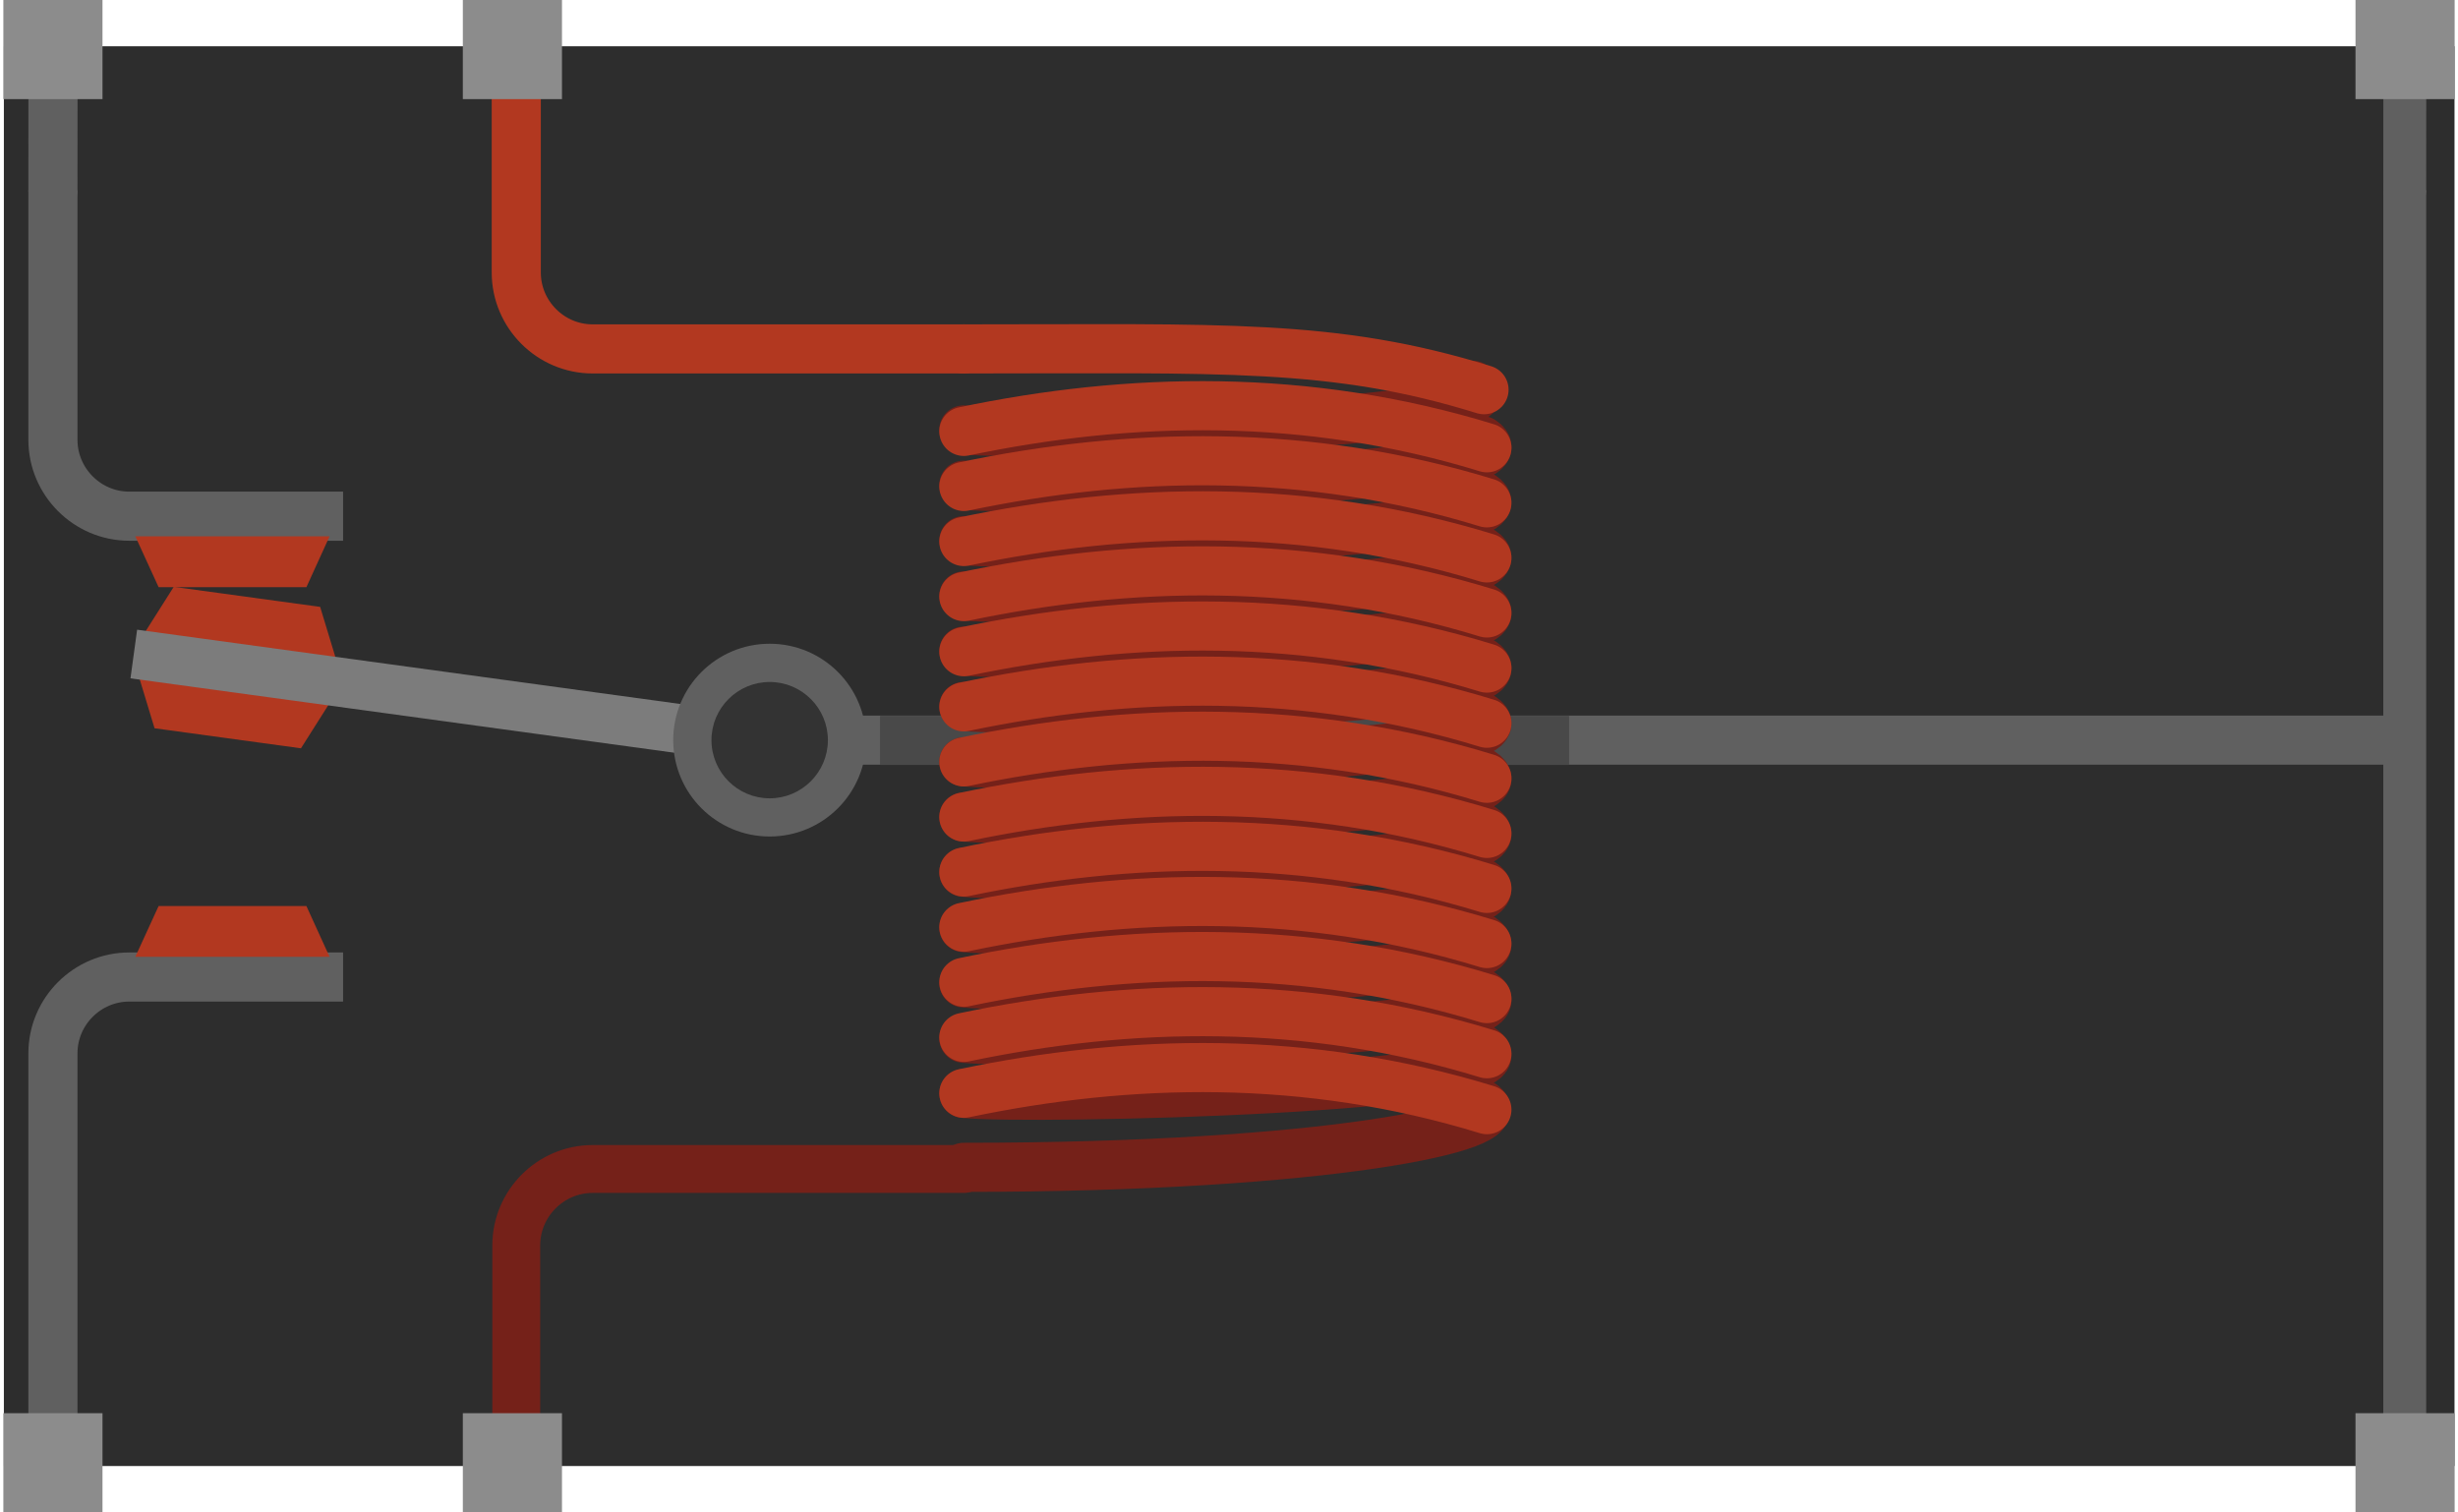 <?xml version="1.0" encoding="utf-8"?>
<!DOCTYPE svg PUBLIC "-//W3C//DTD SVG 1.1 Basic//EN" "http://www.w3.org/Graphics/SVG/1.1/DTD/svg11-basic.dtd">
<svg version="1.1" baseProfile="basic" id="Layer_2"
	 xmlns="http://www.w3.org/2000/svg" xmlns:xlink="http://www.w3.org/1999/xlink" x="0px" y="0px" width="0.52in" height="0.32in"
	 viewBox="0 0 37.435 23.1" xml:space="preserve">
<rect id="connector5pin" x="0.028" y="0.001" fill="none" width="1.456" height="1.511"/>
<rect id="connector5terminal" x="0.028" y="0.001" fill="none" width="1.456" height="0.273"/>
<rect id="connector4pin" x="7.056" y="0.001" fill="none" width="1.458" height="1.511"/>
<rect id="connector4terminal" x="7.056" y="0.001" fill="none" width="1.457" height="0.273"/>
<rect id="connector3pin" x="35.942" y="0.001" fill="none" width="1.456" height="1.51"/>
<rect id="connector3terminal" x="35.942" y="0.001" fill="none" width="1.456" height="0.273"/>
<rect id="connector0pin" x="0.028" y="21.588" fill="none" width="1.457" height="1.51"/>
<rect id="connector0terminal" x="0.028" y="22.825" fill="none" width="1.457" height="0.273"/>
<rect id="connector1pin" x="7.056" y="21.588" fill="none" width="1.456" height="1.51"/>
<rect id="connector1terminal" x="7.056" y="22.825" fill="none" width="1.456" height="0.273"/>
<rect id="connector2pin" x="35.942" y="21.588" fill="none" width="1.457" height="1.51"/>
<rect id="connector2terminal" x="35.942" y="22.825" fill="none" width="1.457" height="0.273"/>
<g id="breadboard">
	<rect x="0.008" y="0.707" fill="#2D2D2D" width="37.425" height="21.684"/>
	<line fill="none" stroke="#606060" stroke-width="0.655" x1="36.673" y1="2.905" x2="36.673" y2="22.262"/>
	<path fill="none" stroke="#606060" stroke-width="0.75" d="M0.757,2.906v3.811c0,0.642,0.525,1.167,1.167,1.167h3.264"/>
	<polygon fill="#B23820" points="4.628,8.968 4.982,8.191 2.015,8.191 2.371,8.968 	"/>
	<polygon fill="#B23820" points="4.545,11.429 5.002,10.707 2.061,10.305 2.309,11.123 	"/>
	<polygon fill="#B23820" points="2.602,8.963 2.145,9.684 5.086,10.086 4.838,9.269 	"/>
	<path fill="none" stroke="#606060" stroke-width="0.75" d="M0.757,22.342v-6.254c0-0.642,0.525-1.166,1.167-1.166h3.264"/>
	<polygon fill="#B23820" points="4.628,13.838 4.982,14.614 2.015,14.614 2.371,13.838 	"/>
	<rect y="21.584" fill="#8C8C8C" width="1.514" height="1.514"/>
	<rect x="35.921" y="21.584" fill="#8C8C8C" width="1.514" height="1.514"/>
	<line fill="none" stroke="#606060" stroke-width="0.75" x1="12.887" y1="11.304" x2="36.63" y2="11.304"/>
	<line fill="none" stroke="#494949" stroke-width="0.75" x1="13.388" y1="11.308" x2="23.912" y2="11.308"/>
	<path fill="none" stroke="#752119" stroke-width="0.75" stroke-linecap="round" d="M22.58,14.329
		c0.923,0.609-6.874,0.789-7.912,0.684"/>
	<path fill="none" stroke="#752119" stroke-width="0.75" stroke-linecap="round" d="M22.58,15.174
		c0.935,0.613-6.889,0.783-7.912,0.684"/>
	<path fill="none" stroke="#752119" stroke-width="0.75" stroke-linecap="round" d="M22.58,16.02
		c0.924,0.604-6.878,0.785-7.912,0.68"/>
	<path fill="none" stroke="#752119" stroke-width="0.75" stroke-linecap="round" d="M22.58,16.864
		c0.522,0.342-2.359,0.965-7.912,0.965"/>
	<path fill="none" stroke="#752119" stroke-width="0.75" stroke-linecap="round" d="M22.58,10.952
		c0.923,0.608-6.872,0.787-7.912,0.683"/>
	<path fill="none" stroke="#752119" stroke-width="0.75" stroke-linecap="round" d="M22.58,11.797
		c0.932,0.61-6.886,0.78-7.912,0.681"/>
	<path fill="none" stroke="#752119" stroke-width="0.75" stroke-linecap="round" d="M22.58,12.641
		c0.927,0.604-6.878,0.787-7.912,0.682"/>
	<path fill="none" stroke="#752119" stroke-width="0.75" stroke-linecap="round" d="M22.58,13.485
		c0.918,0.602-6.863,0.791-7.912,0.682"/>
	<path fill="none" stroke="#752119" stroke-width="0.75" stroke-linecap="round" d="M22.58,7.573
		c0.914,0.604-6.863,0.791-7.912,0.684"/>
	<path fill="none" stroke="#752119" stroke-width="0.75" stroke-linecap="round" d="M22.58,8.418
		c0.923,0.606-6.872,0.788-7.912,0.684"/>
	<path fill="none" stroke="#752119" stroke-width="0.75" stroke-linecap="round" d="M22.58,9.263
		c0.931,0.608-6.885,0.784-7.912,0.681"/>
	<path fill="none" stroke="#752119" stroke-width="0.75" stroke-linecap="round" d="M22.58,10.107
		c0.933,0.613-6.895,0.784-7.912,0.683"/>
	<path fill="none" stroke="#752119" stroke-width="0.75" stroke-linecap="round" d="M22.438,5.885
		c0.926,0.606-6.738,0.783-7.771,0.681"/>
	<path fill="none" stroke="#752119" stroke-width="0.75" stroke-linecap="round" d="M22.58,6.729
		c0.935,0.612-6.889,0.78-7.912,0.681"/>
	<path fill="none" stroke="#B23820" stroke-width="0.75" stroke-linecap="round" d="M14.668,6.589
		c2.521-0.529,5.238-0.596,7.988,0.25"/>
	<path fill="none" stroke="#B23820" stroke-width="0.75" stroke-linecap="round" d="M14.668,7.43
		c2.521-0.529,5.238-0.596,7.988,0.25"/>
	<path fill="none" stroke="#B23820" stroke-width="0.75" stroke-linecap="round" d="M14.668,8.271
		c2.521-0.529,5.238-0.596,7.988,0.25"/>
	<path fill="none" stroke="#B23820" stroke-width="0.75" stroke-linecap="round" d="M14.668,9.112
		c2.521-0.529,5.238-0.596,7.988,0.25"/>
	<path fill="none" stroke="#B23820" stroke-width="0.75" stroke-linecap="round" d="M14.668,9.954
		c2.521-0.529,5.238-0.596,7.988,0.25"/>
	<path fill="none" stroke="#B23820" stroke-width="0.75" stroke-linecap="round" d="M14.668,10.796
		c2.521-0.529,5.238-0.596,7.988,0.25"/>
	<path fill="none" stroke="#B23820" stroke-width="0.75" stroke-linecap="round" d="M14.668,11.637
		c2.521-0.529,5.238-0.596,7.988,0.25"/>
	<path fill="none" stroke="#B23820" stroke-width="0.75" stroke-linecap="round" d="M14.668,12.479
		c2.521-0.529,5.238-0.596,7.988,0.25"/>
	<path fill="none" stroke="#B23820" stroke-width="0.75" stroke-linecap="round" d="M14.668,13.319
		c2.521-0.529,5.238-0.596,7.988,0.25"/>
	<path fill="none" stroke="#B23820" stroke-width="0.75" stroke-linecap="round" d="M14.668,14.161
		c2.521-0.529,5.238-0.596,7.988,0.25"/>
	<path fill="none" stroke="#B23820" stroke-width="0.75" stroke-linecap="round" d="M14.668,15.002
		c2.521-0.529,5.238-0.596,7.988,0.25"/>
	<path fill="none" stroke="#B23820" stroke-width="0.75" stroke-linecap="round" d="M14.668,15.844
		c2.521-0.529,5.238-0.596,7.988,0.25"/>
	<path fill="none" stroke="#B23820" stroke-width="0.75" stroke-linecap="round" d="M14.668,16.698
		c2.521-0.529,5.238-0.596,7.988,0.25"/>
	<path fill="none" stroke="#B23820" stroke-width="0.75" stroke-linecap="round" d="M14.668,5.329c3.965,0,5.652-0.088,7.944,0.623"
		/>
	<path fill="none" stroke="#752119" stroke-width="0.731" stroke-linecap="round" d="M7.833,22.342v-3.321
		c0-0.642,0.525-1.167,1.167-1.167h5.668"/>
	<line fill="none" stroke="#606060" stroke-width="0.655" stroke-linecap="round" x1="36.674" y1="1.172" x2="36.673" y2="2.906"/>
	<line fill="none" stroke="#606060" stroke-width="0.75" stroke-linecap="round" x1="0.758" y1="1.172" x2="0.757" y2="2.906"/>
	<path fill="none" stroke="#B23820" stroke-width="0.75" stroke-linecap="round" d="M7.833,1.172v2.99
		c0,0.642,0.525,1.167,1.167,1.167h5.668"/>
	<line fill="none" stroke="#7C7C7C" stroke-width="0.75" x1="1.992" y1="9.989" x2="10.721" y2="11.183"/>
	<g>
		<path fill="#333333" d="M11.703,12.484c-0.651,0-1.181-0.53-1.181-1.181s0.53-1.18,1.181-1.18s1.181,0.529,1.181,1.18
			S12.354,12.484,11.703,12.484L11.703,12.484z"/>
		<path fill="#606060" d="M11.703,10.416c0.49,0,0.889,0.398,0.889,0.888c0,0.49-0.399,0.889-0.889,0.889s-0.889-0.398-0.889-0.889
			C10.814,10.814,11.213,10.416,11.703,10.416 M11.703,9.832c-0.813,0-1.473,0.659-1.473,1.472c0,0.813,0.659,1.472,1.473,1.472
			s1.473-0.659,1.473-1.472C13.176,10.491,12.517,9.832,11.703,9.832L11.703,9.832z"/>
	</g>
	<rect x="7.017" y="21.584" fill="#8C8C8C" width="1.514" height="1.514"/>
	<rect fill="#8C8C8C" width="1.514" height="1.514"/>
	<rect x="35.921" fill="#8C8C8C" width="1.514" height="1.514"/>
	<rect x="7.017" fill="#8C8C8C" width="1.514" height="1.514"/>
</g>
</svg>
